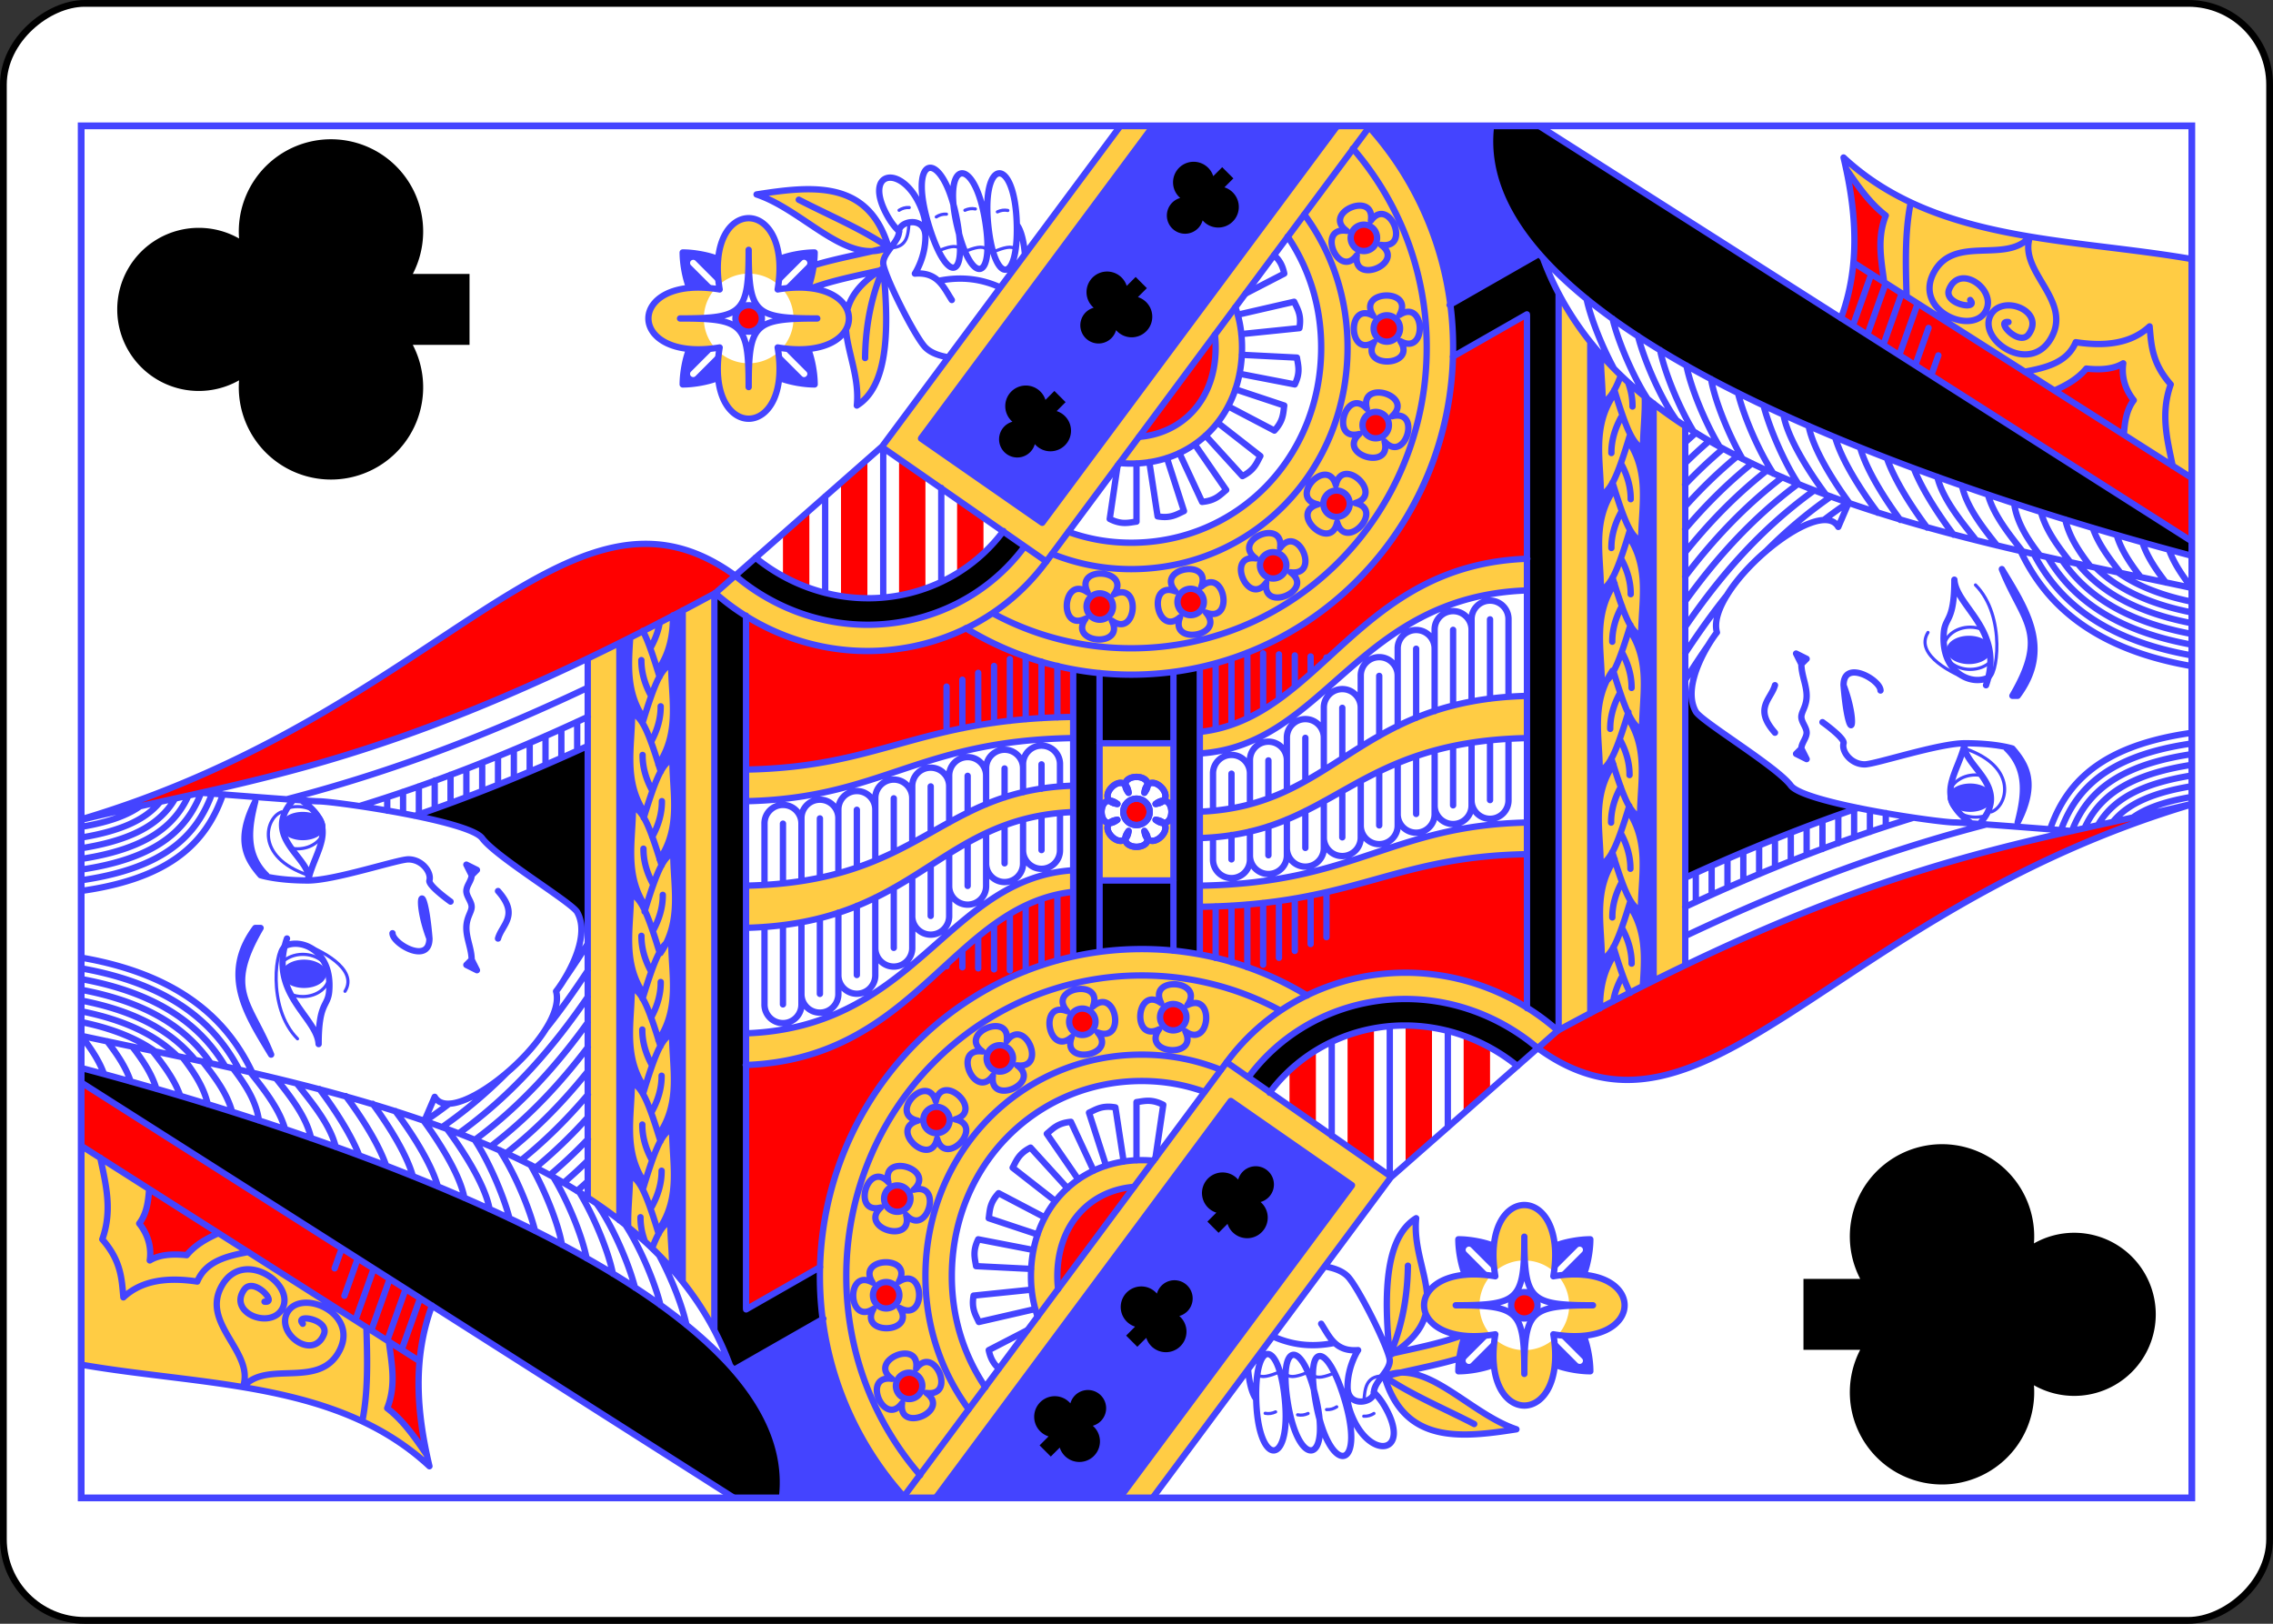 <?xml version="1.0" encoding="UTF-8" standalone="no"?>
<svg
   class="card"
   face="QC"
   height="2.5in"
   preserveAspectRatio="none"
   viewBox="-120 -168 336 240"
   width="3.5in"
   version="1.1"
   id="svg1028"
   sodipodi:docname="QCr.svg"
   inkscape:version="1.1.2 (b8e25be833, 2022-02-05)"
   xmlns:inkscape="http://www.inkscape.org/namespaces/inkscape"
   xmlns:sodipodi="http://sodipodi.sourceforge.net/DTD/sodipodi-0.dtd"
   xmlns:xlink="http://www.w3.org/1999/xlink"
   xmlns="http://www.w3.org/2000/svg"
   xmlns:svg="http://www.w3.org/2000/svg">
  <rect x="-120" y="-168" width="336" height="240" fill="#333333" stroke="none"/>
  <sodipodi:namedview
     id="namedview1030"
     pagecolor="#ffffff"
     bordercolor="#666666"
     borderopacity="1.0"
     inkscape:pageshadow="2"
     inkscape:pageopacity="0.0"
     inkscape:pagecheckerboard="0"
     inkscape:document-units="in"
     showgrid="false"
     inkscape:zoom="1.4761905"
     inkscape:cx="168.33871"
     inkscape:cy="119.90323"
     inkscape:window-width="1366"
     inkscape:window-height="705"
     inkscape:window-x="-8"
     inkscape:window-y="-8"
     inkscape:window-maximized="1"
     inkscape:current-layer="svg1028" />
  <defs
     id="defs992">
    <symbol
       id="SCQ"
       viewBox="-600 -600 1200 1200"
       preserveAspectRatio="xMinYMid">
      <path
         d="M -100,500 H 100 V 340 a 260,260 0 1 0 100,-490 230,230 0 1 0 -400,0 260,260 0 1 0 100,490 z"
         fill="#000000"
         id="path964" />
    </symbol>
    <symbol
       id="CQ6"
       preserveAspectRatio="none"
       viewBox="0 0 1300 2000">
      <path
         stroke="#4444ff"
         stroke-linecap="round"
         stroke-linejoin="round"
         stroke-width="3"
         fill="none"
         d="m 1184.474,767.204 c 0.351,15.415 12.042,16.451 23.907,17.267 m -26.929,27.271 c 3.624,9.318 6.246,17.206 2.045,21.086 m -2.698,4.06 c 3.624,9.318 6.246,17.206 2.045,21.086 m -2.045,6.656 c 3.624,9.318 6.246,17.206 2.045,21.086 m 30.874,-75.441 c 1.874,2.948 2.833,6.142 2.593,9.658 M 1220,837.405 c 1.457,3.175 1.974,6.47 1.259,9.92 m -2.771,20.86 c 1.483,3.163 2.027,6.453 1.341,9.91 M 1220,775 c 1.874,2.948 2.833,6.142 2.593,9.658 M 435,205 c 29.854,-29.76 89.915,-20.22 87.766,-12.149 M 480,250 c 21.575,13.391 40,-25 45,-40 m 65,5 c 17.561,-51.28 55,-40 60,-25 m -142.611,0.373 C 512.025,194.951 515,202.041 515,210 c 0,13.807 -8.954,25 -20,25 -11.046,0 -20,-11.193 -20,-25 0,-4.329 0.88,-8.4 2.429,-11.951 m 176.057,-2.609 C 654.462,198.386 655,201.614 655,205 c 0,13.807 -8.954,25 -20,25 -11.046,0 -20,-11.193 -20,-25 0,-2.248 0.237,-4.427 0.683,-6.5"
         id="path967" />
      <use
         xlink:href="#SCQ"
         height="90"
         width="90"
         transform="rotate(-45,1564.283,-700.308)"
         id="use969"
         x="0"
         y="0" />
      <use
         xlink:href="#SCQ"
         height="90"
         width="90"
         transform="rotate(-45,1711.231,-792.175)"
         id="use971"
         x="0"
         y="0" />
      <use
         xlink:href="#SCQ"
         height="90"
         width="90"
         transform="rotate(-45,1862.213,-876.714)"
         id="use973"
         x="0"
         y="0" />
    </symbol>
    <symbol
       id="CQ5"
       preserveAspectRatio="none"
       viewBox="0 0 1300 2000">
      <path
         stroke="#4444ff"
         stroke-linecap="round"
         stroke-linejoin="round"
         stroke-width="6"
         fill="none"
         d="M 1300,984.779 996.277,759.002 M 1.196,779.562 C 56.29,730.138 129.568,700 210,700 c 171.208,0 310,136.553 310,305 10e-6,57.291 -16.055,110.892 -43.98,156.687 M 1.931,780.02 412.762,1085.416 M 513.054,940 h 271.265 M 1300,1190.265 923.935,910.712 M 995.839,758.469 887.238,914.584 M 1003.748,795.85 923.965,910.538 M 857.199,600.859 995.817,758.501 M 886.75,914.2 C 801.788,851.428 776.521,731.931 831.679,636.394 c 7.512,-13.01 16.154,-24.951 25.724,-35.766 m 43.599,293.024 c -74.41,-55.386 -96.537,-160.121 -47.672,-244.758 6.038,-10.457 12.883,-20.13 20.404,-28.982 m 130.465,176.131 295.8,219.887 M 916.148,873.919 C 851.943,826.128 832.433,735.788 875.199,661.715 c 4.713,-8.163 9.972,-15.754 15.701,-22.768 M 995.058,760 H 853.114 m 95.79,-55 h -91.436 m 99.564,110 H 867.918 M 856.888,600 H 158.867 M 840.923,570 H 204.844 M 810,510 H 262.997 m 532.063,-30 H 284.483 M 642.495,0.159 C 676.821,141.573 688.844,258.107 795.312,480 c 17.86,37.224 38.379,77.412 62.106,121.181 M 835.988,630 H 179.392 m 510.7,0.29 c 2.322,128.345 47.798,162.203 49.837,309.394 M 660.11,630.29 c 2.786,128.345 57.357,162.203 59.805,309.394 M 580.102,630.115 c 3.399,166.062 90.388,181.846 94.73,309.83 M 540.125,630.107 c 4.041,161.399 104.662,181.691 109.681,309.838 M 440.176,630.1 c 5.673,161.472 146.941,190.921 154.509,309.865 M 410.168,629.718 c 5.633,161.815 151.469,195.793 164.083,310.257 M 517.652,965 h 263.765 m -272.266,-40 62.516,-10e-6 m -67.084,-15 62.916,1e-5 m -68.365,-15 62.156,1e-5 M 499.838,880 553.158,880 m -52.352,-15 42.537,-2e-5 m -41.57,-15 30.053,-10e-6 M 502.742,835 l 16.242,2e-5 M 739.443,925 h 48.93 m -49.563,-15 h 53.465 m -54.566,-15 59.408,10e-6 m -60.902,-15 h 58.568 m -60.4,-15 h 53.879 m -56.23,-15 h 49.707 m -52.541,-15 h 46.02 m -49.254,-15 h 42.732 m -264.986,2e-5 1.689,1e-5 M 1278.483,1205.026 C 1228.267,1248.565 1162.43,1275 1090,1275 932.085,1275 805,1149.714 805,995 c -10e-6,-47.532 11.992,-92.13 33.2,-131.287 M 1215.934,1159.081 C 1180.985,1184.775 1137.859,1200 1090,1200 c -118.247,0 -210,-91.356 -210,-205 -10e-6,-26.728 5.074,-51.778 14.401,-74.884 M 1102.059,1074.276 c -3.866,0.477 -7.882,0.724 -12.059,0.724 -49.229,0 -81.28,-31.039 -84.697,-72.551 m 122.874,91.256 C 1116.585,1097.779 1103.872,1100 1090,1100 c -65.355,0 -110,-46.117 -110,-105 0,-3.776 0.184,-7.432 0.545,-10.984 M 1195.088,1143.205 C 1165.452,1163.257 1129.736,1175 1090,1175 c -105.024,0 -185,-80.047 -185,-180 -10e-6,-21.157 3.582,-40.966 10.251,-59.442 M 657.5,981.893 c 3.536,-24.749 35.355,7.071 10.607,10.607 20,-15 20,30 0,15 24.749,3.535 -7.071,35.355 -10.607,10.607 15,20 -30,20 -15,0 -3.536,24.749 -35.355,-7.071 -10.607,-10.607 -20,15 -20,-30 0,-15 -24.749,-3.535 7.071,-35.355 10.607,-10.607 -15,-20 30,-20 15,0 v 0 m 5,18.107 A 12.5,12.5 0 0 1 650,1012.5 12.5,12.5 0 0 1 637.5,1000 12.5,12.5 0 0 1 650,987.5 12.5,12.5 0 0 1 662.5,1000 v 0 M 585,965 v 70 M 218.769,700.347 178.628,630.099 m -8.876,73.217 -48.074,-84.129 M 393.636,-1.6083941e-4 -3.6588575e-4,618.572 M 182.285,332.461 C 132.42,314.002 81.424,317.784 30,330 110.68,243.29 106.097,115.712 126.231,-0.019 M 333.636,-1.381201e-4 129.949,320.081 M 407.504,-0.495 C 347.657,225.87 197.332,687.942 0.002,664.067 M 437.92,-0.377 C 389.737,223.713 339.24,535.909 125.687,614.725 m 14.684,-311.021 48.889,17.46 m -40.185,-31.138 48.888,17.46 m -39.259,-32.593 48.889,17.46 m -39.258,-32.592 48.889,17.46 m -25.723,-27.758 35.351,12.625 m -9.352,-21.911 18.981,6.779 M 41.885,326.784 C 57.688,315.967 73.403,305.062 85,290 c 21.739,8.59 42.457,4.21 63.307,1.516 M 72.987,266.426 c 27.732,5.564 57.993,4.792 88.322,3.845 M 105.351,153.767 C 131.238,176.184 102.29,226.145 140,245 c 36.056,18.028 59.083,-37.958 35,-50 -20,-10 -45,25 -20,35 14.131,5.652 20.131,-28.64 10,-20 m -59.846,-56.655 c 33.418,11.492 60.155,-41.413 96.812,-19.505 34.602,20.681 -0.183,70.226 -23.296,56.412 -19.194,-11.472 -3.156,-51.381 18.729,-35.696 12.371,8.866 -13.299,32.383 -11.472,19.194 m 47.025,-15.329 C 229.172,137.653 224.093,117.97 205,110 c 4.185,-27.894 1.423,-52.339 -15,-70 17.356,-1.619 34.466,-1.969 55,-20 27.97,9.931 52.531,3.199 77.423,-1.913 M 250.778,130.151 C 245.718,118.856 239.783,108.146 230,100 c 1.504,-14.349 0.287,-26.396 -5,-35 8.496,1.206 21.772,0.599 35,-10 8.991,6.928 20.596,8.627 32.671,9.386 M 394.495,46.885 c 13.934,-4.563 26.21,-13.093 38.203,-22.3 m -45.138,46.655 c 14.724,-4.38 27.569,-13.257 40.103,-22.878 m -46.772,45.551 c 15.639,-5.459 29.216,-15.853 42.72,-26.421 m -50.69,52.46 c 16.641,-3.748 30.812,-13.406 44.601,-23.982 m -51.607,46.988 c 17.686,-4.808 32.63,-16.179 47.473,-27.792 m -55.862,53.275 c 18.785,-2.66 34.356,-13.013 49.436,-24.542 m -57.626,49.312 c 19.367,-5.353 37.923,-20.228 54.055,-33.012 m -62.581,57.627 c 20.312,-4.34 39.847,-19.82 56.77,-33.234 m -65.085,56.598 c 21.753,-5.309 42.553,-23.03 60.13,-36.835 m -68.211,59.166 c 21.962,-8.66 47.288,-25.829 63.013,-37.795 m -72.66,63.264 c 22.178,-7.638 48.957,-25.451 65.936,-38.211 m -75.948,63.531 c 22.09,-6.185 50.266,-24.471 68.662,-38.076 m -78.402,61.753 c 23.379,-6.632 53.476,-26.685 71.603,-40.397 m -82.384,65.53 c 22.643,-4.32 53.991,-24.473 73.969,-39.228 m -84.628,63.1 c 23.431,-4.181 56.539,-25.801 76.566,-40.791 m -85.339,59.673 c 24.057,-6.308 56.528,-20.98 74.839,-33.277 m -86.67,57.495 c 24.159,-6.009 57.732,-21.062 76.538,-33.656 m -89.718,59.147 c 21.064,-3.607 53.839,-17.136 75.832,-29.886 m -88.627,53.231 c 22.278,-4.36 55.94,-18.663 77.112,-31.55 m -91.729,56.475 c 22.427,-4.477 56.123,-18.85 77.147,-31.73 m -90.402,52.678 c 26.144,-6.728 62.615,-23.588 79.85,-36.518 m -96.412,60.661 c 24.044,-5.904 57.633,-20.912 76.609,-33.531 m -95.366,58.145 c 19.156,-4.09 45.851,-14.943 66.056,-25.885 M 661.877,194.546 c 20.526,78.558 49.889,167.389 105.543,285.038 M 668.153,113.288 C 665.264,149.955 660,217.745 660,225 c 0,15 -18.164,142.538 -35,155 -17.901,13.25 -60.727,84.764 -70,90 -25.806,14.571 -68.619,-14.676 -75,-20 -40.525,11.388 -131.542,-97.081 -100,-115 l -23.233,-9.957 m 299.098,-60.225 c 19.063,61.807 45.052,131.477 84.196,215.326 M 646.267,316.049 c 16.729,48.809 37.961,102.625 66.08,163.751 M 735.424,470 H 707.98 M 728.566,455 701.295,455 m 20.602,-15 H 694.609 M 715.338,425 688.229,425 M 708.979,410 681.984,410 M 702.721,395 675.74,395 m 20.957,-15 H 669.891 M 690.744,365 664.092,365 m 21.127,-15 h -26.82 m 21.32,-15 h -26.68 m 21.18,-15 H 647.68 M 669.021,305 649.015,305 M 663.856,290 H 651.067 M 403.081,403.569 C 384.659,385.28 367.245,364.973 351.203,341.917 M 499.647,480.085 C 480.8,467.686 462.295,454.602 444.405,440.286 m 30.359,39.804 C 427.465,447.622 382.831,409.814 345.322,357.736 m 105.178,122.33 C 410.107,450.979 372.044,417.225 339.195,373.028 m 87.881,107.122 C 393.178,454.454 361.2,424.911 332.919,387.965 m 71.145,92.047 C 376.394,457.835 350.201,432.699 326.497,402.577 m 55.644,77.611 c -22.013,-18.661 -42.964,-39.45 -62.318,-63.437 m 40.674,63.27 c -16.625,-14.96 -32.567,-31.29 -47.58,-49.479 m 26.999,49.678 C 328.144,468.99 316.755,456.994 305.841,444.047 m 13.697,35.966 C 312.35,472.723 305.322,465.114 298.475,457.142 m 1.508,22.886 c -3.088,-3.326 -6.143,-6.717 -9.163,-10.178 M 373.426,348.627 c -5.559,-7.233 -10.976,-14.751 -16.237,-22.58 M 525,480 c -11.007,-6.987 -21.924,-14.154 -32.698,-21.608 M 400,550 c -11.508,0.084 -22.758,-3.17 -33.797,-9.171 m -21.337,6.983 C 375.596,568.645 408.061,559.823 440,560 c -4.364,-9.305 -15.999,-15.118 -55.824,-27.242 m 59.589,-1.052 c -11.508,-0.084 -22.758,3.17 -33.797,9.171 m -21.337,-6.983 c 30.729,-20.833 63.195,-12.011 95.134,-12.188 -4.364,9.305 -15.999,15.118 -55.824,27.242 m 60.856,0.223 C 477.289,549.256 466.039,546.001 455,540 m -21.337,6.983 c 30.729,20.833 63.195,12.011 95.134,12.188 -4.364,-9.305 -15.999,-15.118 -55.824,-27.242 m 59.589,-1.052 c -11.508,-0.084 -22.758,3.17 -33.797,9.171 m -21.337,-6.983 c 30.729,-20.833 63.195,-12.011 95.134,-12.188 -4.364,9.305 -15.999,15.118 -55.824,27.242 m 54.632,2.987 c -11.508,0.084 -22.758,-3.17 -33.797,-9.171 m -21.337,6.983 c 30.729,20.833 63.195,12.011 95.134,12.188 -4.364,-9.305 -15.999,-15.118 -55.824,-27.242 m 59.589,-1.052 c -11.508,-0.084 -22.758,3.17 -33.797,9.171 M 560,535 c 30.729,-20.833 63.195,-12.011 95.134,-12.188 -4.364,9.305 -15.999,15.118 -55.824,27.242 m 60.856,0.223 c -11.508,0.084 -22.758,-3.17 -33.797,-9.171 m -21.337,6.983 c 30.729,20.833 63.195,12.011 95.134,12.188 -4.364,-9.305 -15.999,-15.118 -55.824,-27.242 m 59.589,-1.052 c -11.508,-0.084 -22.758,3.17 -33.797,9.171 m -21.337,-6.983 c 30.729,-20.833 63.195,-12.011 95.134,-12.188 -4.364,9.305 -15.999,15.118 -55.824,27.242 m 61.926,-0.103 c -11.508,0.084 -22.758,-3.17 -33.797,-9.171 m -21.337,6.983 c 30.729,20.833 63.195,12.011 95.134,12.188 -4.364,-9.305 -15.999,-15.118 -55.824,-27.242 m 59.589,-1.052 C 782.289,530.744 771.039,533.999 760,540 m -21.337,-6.983 c 24.743,-16.774 50.612,-14.322 76.425,-12.823 m 6.442,11.996 c -8.333,4.473 -21.699,9.226 -43.558,15.881 M 310,550 c -11.508,0.084 -22.758,-3.17 -33.797,-9.171 m -21.337,6.983 c 30.729,20.833 63.195,12.011 95.134,12.188 -4.364,-9.305 -15.999,-15.118 -55.824,-27.242 m 59.589,-1.052 c -11.508,-0.084 -22.758,3.17 -33.797,9.171 m -21.337,-6.983 c 30.729,-20.833 63.195,-12.011 95.134,-12.188 -4.364,9.305 -15.999,15.118 -55.824,27.242 m -81.051,-30.571 c 16.295,-0.549 32.754,1.711 49.075,1.62 -4.364,9.305 -15.999,15.118 -55.824,27.242 m 15.824,-17.242 c -7.813,-0.057 -15.508,1.425 -23.098,4.26 m -24.292,25.74 c 14.509,-0.011 29.121,-1.787 43.624,-1.706 -2.955,-6.301 -9.244,-11 -25.362,-17.143 m 592.725,7.135 c -7.888,-1.319 -15.66,-4.163 -23.328,-8.332 m -21.337,6.983 c 16.734,11.345 33.983,13.895 51.381,13.894 M 981.427,1012.159 930,1020 c -2.197,12.537 1.914,18.211 5,25 l 50.346,-16.208 m 4.7,11.785 -46.358,21.575 c 1.13,12.678 6.571,17.092 11.312,22.848 l 43.329,-29.894 m 8.275,10.269 -38.486,35.021 c 5.78,11.339 12.476,13.403 19.023,16.974 l 31.678,-40.556 m 15.46,9.974 -23.009,43.889 c 9.355,8.631 16.351,8.244 23.73,9.322 l 15.424,-46.379 m 14.7,3.961 L 1055,1150 c 11.46,5.538 18.041,3.134 25.415,2.02 l 2.627,-52.328 m 19.638,-0.41 5.642,55.094 c 12.536,2.204 18.212,-1.903 25.003,-4.985 l -12.301,-53.516 M 978.19,982.094 927.55,974.633 C 921.774,985.975 924.04,992.604 925,1000 h 55.238 M 857.014,966.163 a 12.5,12.5 0 0 1 -13.44,11.484 12.5,12.5 0 0 1 -11.484,-13.44 12.5,12.5 0 0 1 13.44,-11.484 12.5,12.5 0 0 1 11.484,13.44 v 0 m -25.901,10.506 c -26.097,12.998 -21.794,-41.833 1.956,-24.923 -12.998,-26.097 41.833,-21.794 24.923,1.956 26.097,-12.998 21.794,41.833 -1.956,24.923 12.998,26.097 -41.833,21.794 -24.923,-1.956 v 0 m 30.079,72.444 a 12.5,12.5 0 0 1 -10.094,14.513 12.5,12.5 0 0 1 -14.513,-10.094 12.5,12.5 0 0 1 10.094,-14.513 12.5,12.5 0 0 1 14.513,10.094 v 0 m -22.397,16.722 c -21.955,19.183 -31.676,-34.951 -4.419,-24.606 -19.183,-21.955 34.951,-31.676 24.606,-4.419 21.955,-19.183 31.676,34.951 4.419,24.606 19.183,21.955 -34.951,31.676 -24.606,4.419 v 0 m 56.286,58.754 a 12.5,12.5 0 0 1 -6.573,16.41 12.5,12.5 0 0 1 -16.41,-6.573 12.5,12.5 0 0 1 6.573,-16.41 12.5,12.5 0 0 1 16.41,6.573 v 0 m -18.065,21.329 c -17.081,23.627 -38.723,-26.936 -9.837,-22.983 -23.627,-17.081 26.936,-38.723 22.983,-9.837 17.081,-23.627 38.723,26.936 9.837,22.983 23.627,17.081 -26.936,38.723 -22.983,9.837 v 0 m 73.467,34.476 a 12.5,12.5 0 0 1 0.621,17.667 12.5,12.5 0 0 1 -17.667,0.621 12.5,12.5 0 0 1 -0.621,-17.667 12.5,12.5 0 0 1 17.667,-0.621 v 0 m -7.903,26.81 c -6.074,28.515 -46.306,-8.986 -18.287,-17.046 -28.515,-6.074 8.986,-46.306 17.046,-18.287 6.074,-28.515 46.306,8.986 18.287,17.046 28.515,6.074 -8.986,46.306 -17.046,18.287 v 0 M 1020,1214.696 a 12.5,12.5 0 0 1 8.413,15.547 12.5,12.5 0 0 1 -15.547,8.414 12.5,12.5 0 0 1 -8.413,-15.547 12.5,12.5 0 0 1 15.547,-8.414 v 0 m 4.847,27.527 c 7.243,28.241 -45.471,12.547 -23.961,-7.133 -28.241,7.243 -12.547,-45.471 7.133,-23.961 -7.243,-28.241 45.471,-12.547 23.961,7.133 28.241,-7.243 12.547,45.471 -7.133,23.961 v 0 m 82.735,-17.507 a 12.5,12.5 0 0 1 12.909,12.078 12.5,12.5 0 0 1 -12.078,12.909 12.5,12.5 0 0 1 -12.909,-12.078 12.5,12.5 0 0 1 12.078,-12.909 v 0 m 13.324,24.571 c 15.823,24.488 -39.147,26.316 -24.986,0.831 -24.488,15.823 -26.316,-39.147 -0.831,-24.986 -15.823,-24.488 39.147,-26.316 24.986,-0.831 24.488,-15.823 26.316,39.147 0.831,24.986 v 0 m 68.106,-45.351 a 12.5,12.5 0 0 1 16.366,6.681 12.5,12.5 0 0 1 -6.681,16.367 12.5,12.5 0 0 1 -16.366,-6.681 12.5,12.5 0 0 1 6.681,-16.367 v 0 m 21.209,18.205 c 23.514,17.236 -27.19,38.545 -23.048,9.686 -17.236,23.514 -38.545,-27.19 -9.686,-23.048 -23.514,-17.236 27.19,-38.545 23.048,-9.686 17.236,-23.514 38.544,27.191 9.686,23.048 v 0 M 1141.176,1103.578 1160,1140 c 9.205,-1.875 13.674,-5.58 17.47,-9.545 M 642.958,0.142 C 744.826,342.337 988.87,461.555 873.734,619.912 M 1090,605 c -15,-90 70,-90 55,0 90,-15 90,70 0,55 15,90 -70,90 -55,0 -90,15 -90,-70 0,-55 v 0 m 27.5,-37.5 c 0,60 5,65 65,65 -60,0 -65,5 -65,65 0,-60 -5,-65 -65,-65 60,0 65,-5 65,-65 v 0 m 12.5,65 a 12.5,12.5 0 0 1 -12.5,12.5 12.5,12.5 0 0 1 -12.5,-12.5 12.5,12.5 0 0 1 12.5,-12.5 12.5,12.5 0 0 1 12.5,12.5 v 0 m -68.718,-28.861 C 1057.788,595.19 1055,581.201 1055,570 c 11.201,0 25.19,2.788 33.639,6.282 m 57.721,0 C 1154.81,572.788 1168.799,570 1180,570 c 0,11.201 -2.788,25.19 -6.282,33.639 m -112.435,57.721 C 1057.788,669.81 1055,683.799 1055,695 c 11.201,0 25.19,-2.788 33.639,-6.282 m 57.721,0 C 1154.81,692.212 1168.799,695 1180,695 c 0,-11.201 -2.788,-25.19 -6.282,-33.639 m -92.999,160.423 c 1.01,-6.686 3.439,-15.941 9.281,-21.783 10,-10 70,-40 80,-40 10,0 20,15 30,15 10,0 15,25 -5,25 -20,0 -35,-10 -35,-10 1.742,21.621 -12.85,27.104 -25,35 m 18.114,-12.771 c 4.683,23.139 1.313,41.743 -5.947,58.157 M 1200,805 c 75,-25 81.847,11.93 10,25 -54.999,10.005 -59.523,-8.492 -10,-25 v 0 m -1.8,26.716 c 70.636,-18.931 77.553,15.292 8.552,25.39 -52.822,7.73 -56.804,-12.458 -8.552,-25.39 v 0 m 1.097,28.595 c 71.881,-9.683 74.714,25.171 5.475,26.3 -53.004,0.864 -54.578,-19.685 -5.475,-26.3 v 0 m 0.6,-85.086 c 3.316,-3.587 7.774,-7.17 13.406,-10.444 45.029,-26.181 52.141,14.277 7.592,31.666 -9.145,3.569 -16.142,4.234 -20.894,2.949 M 1185,765 c -18.207,-39.306 35,-80 50,-125 8.442,53.825 13.58,106.049 -50,125 v 0 m 0,0 c 17.822,-26.387 30.237,-56.503 45,-85 m -104.14,46.041 c 13.272,3.425 26.206,12.941 39.14,33.959 -62.532,6.437 -112.583,3.272 -130,-25 25.777,2.578 48.897,-8.134 70.729,-10.211 M 1165,760 c -24.021,-10.251 -51.599,-16.772 -85,-17.184 M 666.518,134.316 C 647.639,127.754 630.732,118.154 616.43,102.822 597.241,82.252 582.223,50.736 575.104,0.061 M 667.285,123.989 C 650.636,117.898 636.137,109.287 623.742,96 606.437,77.449 592.214,48.551 585.214,0.12 M 668.084,113.623 C 653.746,108.057 641.581,100.464 631.055,89.18 615.61,72.623 602.196,46.311 595.329,0.175 M 662.525,88.967 C 656.23,85.323 650.732,80.953 645.68,75.537 633.874,62.881 622.123,41.64 615.573,0.255 M 665.31,101.621 C 654.957,96.853 646.173,90.725 638.367,82.357 624.756,67.766 612.167,44.009 605.449,0.221 M 659.451,74.771 c -2.266,-1.844 -4.403,-3.852 -6.459,-6.056 C 642.959,57.96 632.065,39.196 625.703,0.27 M 511.871,0.155 C 502.759,53.1 484.3,93.966 456.903,123.336 c -16.31,17.484 -34.989,29.931 -54.087,38.912 M 501.725,0.145 C 492.765,50.874 475.114,89.152 449.59,116.514 c -13.337,14.297 -28.342,25.033 -43.924,33.185 M 491.572,0.122 C 482.778,48.601 465.949,84.318 442.278,109.693 431.949,120.765 420.564,129.572 408.632,136.634 M 481.414,0.081 C 472.801,46.273 456.807,79.457 434.965,102.871 c -7.229,7.749 -15.006,14.317 -23.161,19.911 M 423.176,69.886 C 434.983,53.128 444.586,30.717 450.845,0.143 M 471.251,0.019 C 462.837,43.888 447.688,74.573 427.653,96.051 c -4.039,4.329 -8.259,8.265 -12.634,11.848 M 461.061,0.045 C 452.605,42.781 437.685,71.417 418.627,91.028 M 655.237,55.686 C 648.148,45.764 640.757,29.54 635.816,0.141 M 401.712,21.587 C 414.795,16.883 426.445,8.747 437.839,0 M 420,180 c 37.87,-22.798 75.447,-48.05 120,-15 v 5 c -60,-35 -70,-10 -120,10 v 0 m 170,-10 -0.003,5.472 C 610,155 635.344,158.686 660,165 c -37.171,-18.904 -54.466,-8.261 -70,5 v 0 m 0,0 c 0,0 -5,15 -5,45 0,25 20,85 20,95 0,13.032 -12.277,22.123 -20,20 -4.821,-1.326 -20,20 -20,20 m -30,-55 c -10,0 -30,35 -5,35 40,-15 60,-5 0,0 m -25,35 -5,10 10,-5 -5,-5 v 0 m 95,0 -5,10 -5,-5 10,-5 v 0 m -90,5 c 10,0 20,-5 30,-5 10,0 15,5 20,5 5,0 10,-5 15,-5 5,0 10,5 15,5 m -60,25 c 13.51,3.754 21.865,20.501 45,0 M 530,195 c -52.197,-18.082 -74.36,28.531 -100,30 40,0 35.054,8.73 50,10 38.304,3.254 50.908,-26.427 42.668,-42.342 M 660,200 c -35,-30 -55,20 -75,15 29.239,6.592 50,30 75,-5 m 502.673,545.563 c -4.946,-21.883 -9.234,-43.761 -16.584,-63.761 M 1185,765 c -6.227,-23.877 -10.324,-48.418 -17.233,-71.138 m 38.081,193.091 c -6.148,4.441 -17.953,6.431 -27.298,7.323 m -596.191,-229.276 56.467,2e-5 m -50.994,35 55.961,-10e-6 m -46.461,35 54.646,-1e-5 m -40.238,35 h 51.09 m -32.557,35 43.852,-2e-5 m -24.943,35 34.961,4e-5 M 663.686,875 h 27.432 m -19.234,35 23.131,-3e-5 M 584.551,682.5 h 54.275 c 9.762,0.138 17.749,-7.737 17.749,-17.5 0,-9.763 -7.987,-17.638 -17.749,-17.5 h -56.467 m 9.666,70 51.768,2e-5 c 9.762,0.138 17.749,-7.737 17.749,-17.5 0,-9.763 -7.987,-17.638 -17.749,-17.5 h -55.961 m 16.066,70 48.08,-10e-6 c 9.762,0.138 17.749,-7.737 17.749,-17.5 0,-9.763 -7.987,-17.638 -17.749,-17.5 h -54.646 m 23.35,70 42.148,-10e-6 c 9.762,0.138 17.749,-7.737 17.749,-17.5 0,-9.763 -7.987,-17.638 -17.749,-17.5 h -51.09 m 28.246,70 34.139,-10e-6 c 9.762,0.138 17.749,-7.737 17.749,-17.5 0,-9.763 -7.987,-17.638 -17.749,-17.5 h -43.852 m 26.914,70 26.955,10e-6 c 9.762,0.138 17.749,-7.737 17.749,-17.5 0,-9.763 -7.987,-17.638 -17.749,-17.5 h -34.961 m 19.373,70 22.563,10e-6 c 9.762,0.138 17.749,-7.737 17.749,-17.5 0,-9.763 -7.987,-17.638 -17.749,-17.5 h -27.432 m 10.426,70 20.902,-10e-6 c 9.762,0.138 17.749,-7.737 17.749,-17.5 0,-9.763 -7.987,-17.638 -17.749,-17.5 H 671.883 M 467.6,665 l 75.16,-10e-6 m -65.219,35 71.77,2e-5 M 495.436,735 h 65.541 m -39.814,35 h 56.842 M 551.424,805 599.338,805 M 579.857,840 620.77,840 M 601.25,875 h 35.867 m -23.322,35 h 32.811 M 541.008,647.5 467.6,647.5 c -9.762,-0.138 -17.749,7.737 -17.749,17.5 0,9.763 7.987,17.638 17.749,17.5 h 75.16 m 2.689,0 h -67.908 c -9.762,-0.138 -17.749,7.737 -17.749,17.5 0,9.763 7.987,17.638 17.749,17.5 h 71.77 m 5.273,-10e-6 -59.148,10e-6 c -9.762,-0.138 -17.749,7.737 -17.749,17.5 0,9.763 7.987,17.638 17.749,17.5 h 65.541 m 7.816,2e-5 -47.631,-2e-5 c -9.762,-0.138 -17.749,7.737 -17.749,17.5 0,9.763 7.987,17.638 17.749,17.5 h 56.842 m 10.363,10e-6 -36.943,-10e-6 c -9.762,-0.138 -17.749,7.737 -17.749,17.5 0,9.763 7.987,17.638 17.749,17.5 h 47.914 m 11.053,2e-5 -30.533,-2e-5 c -9.762,-0.138 -17.749,7.737 -17.749,17.5 0,9.763 7.987,17.638 17.749,17.5 h 40.912 m 9.02,-10e-6 L 601.25,857.5 c -9.762,-0.138 -17.749,7.737 -17.749,17.5 0,9.763 7.987,17.638 17.749,17.5 h 35.867 m 5.516,2e-5 -28.838,-2e-5 c -9.762,-0.138 -17.749,7.737 -17.749,17.5 0,9.763 7.987,17.638 17.749,17.5 h 32.811"
         id="path976" />
    </symbol>
    <symbol
       id="CQ4"
       preserveAspectRatio="none"
       viewBox="0 0 1300 2000">
      <path
         fill="#000000"
         d="M 393.637,0 0,618.572 v 45.486 C 197.241,687.924 347.448,226.477 407.35,0 Z M 646.217,316.484 C 639.936,347.246 632.342,374.565 625,380 c -17.901,13.25 -60.727,84.764 -70,90 -5.433,3.068 -11.62,4.193 -18.062,4.008 L 538.178,480 711.879,479.9 C 684.228,418.674 662.996,364.858 646.217,316.484 Z M 158.996,599.918 c -10.551,5.538 -21.688,10.518 -33.309,14.807 l -4.01,4.463 47.604,83.805 C 182.286,700.909 196.035,700 210,700 c 2.949,0 5.888,0.041 8.793,0.234 l -39.783,-70.186 656.879,-0.268 c 6.402,-10.604 13.643,-20.259 21.256,-29.467 z m 714.738,19.994 c -7.522,8.852 -14.367,18.523 -20.404,28.98 -48.865,84.637 -26.738,189.372 47.672,244.758 l 15.146,-19.732 c -64.205,-47.79 -83.715,-138.13 -40.949,-212.203 4.713,-8.163 9.972,-15.753 15.701,-22.768 z M 512.967,939.855 C 517.543,960.745 520,982.591 520,1005 c 0,9.936 -0.483,19.761 -1.422,29.727 l 66.41,0.273 -0.205,-70 196.674,-0.076 c 0.87,-8.408 2.041,-16.642 3.201,-24.844 z"
         id="path979" />
    </symbol>
    <symbol
       id="CQ3"
       preserveAspectRatio="none"
       viewBox="0 0 1300 2000">
      <path
         fill="#4444ff"
         d="M 636.568,188.838 A 13.432,21.162 0 0 0 623.135,210 13.432,21.162 0 0 0 636.568,231.162 13.432,21.162 0 0 0 650,210 13.432,21.162 0 0 0 636.568,188.838 Z m -140,1.209 a 13.432,21.162 0 0 0 -13.434,21.162 13.432,21.162 0 0 0 13.434,21.162 A 13.432,21.162 0 0 0 510,211.209 13.432,21.162 0 0 0 496.568,190.047 Z M 263.244,509.838 c -3.327,4.334 -6.738,8.583 -10.23,12.75 l 3.877,-4.211 c 2.037,-0.069 4.076,-0.093 6.117,-0.084 1.932,0.009 3.867,0.053 5.803,0.113 0.733,0.023 1.468,0.057 2.201,0.086 1.135,0.044 2.27,0.087 3.406,0.143 3.839,0.188 7.682,0.421 11.523,0.648 0.697,0.041 1.393,0.081 2.09,0.121 1.316,0.075 2.631,0.142 3.947,0.209 0.766,0.039 1.533,0.079 2.299,0.113 1.255,0.057 2.51,0.098 3.764,0.139 0.775,0.025 1.55,0.058 2.324,0.076 0.202,0.005 0.404,0.008 0.605,0.012 1.666,0.034 3.331,0.054 4.994,0.045 -0.136,0.291 -0.278,0.577 -0.43,0.861 -0.151,0.284 -0.31,0.564 -0.477,0.842 -0.047,0.079 -0.102,0.156 -0.15,0.234 -0.295,0.474 -0.609,0.941 -0.957,1.4 -10e-4,0.002 -0.002,0.004 -0.004,0.006 -0.202,0.266 -0.413,0.529 -0.635,0.791 -0.002,0.003 -0.004,0.005 -0.006,0.008 -0.221,0.261 -0.452,0.522 -0.693,0.779 l -0.008,0.008 c -0.242,0.258 -0.494,0.513 -0.758,0.768 -0.003,0.003 -0.006,0.007 -0.01,0.01 -0.263,0.254 -0.538,0.506 -0.824,0.758 -0.58,0.51 -1.208,1.015 -1.891,1.52 -0.682,0.504 -1.42,1.007 -2.215,1.51 -0.791,0.501 -1.641,1.002 -2.553,1.506 -0.004,0.002 -0.007,0.005 -0.012,0.008 -0.917,0.507 -1.899,1.016 -2.949,1.531 -1.044,0.512 -2.157,1.031 -3.342,1.557 -0.008,0.003 -0.014,0.008 -0.021,0.012 -5.964,2.643 -13.783,5.481 -24.08,8.812 -4.118,1.332 -8.636,2.745 -13.59,4.254 6.552,3.588 9.914,7.016 11.84,11.121 -3.626,-0.02 -7.258,0.075 -10.895,0.23 -10.908,0.466 -21.849,1.468 -32.73,1.477 l 11.787,-12.803 c -7.981,7.882 -16.348,15.379 -25.139,22.447 l 635.588,0.326 c -1.639,-3.08 -3.222,-6.101 -4.824,-9.143 -0.149,-2.2e-4 -0.298,-0.007 -0.447,-0.008 -0.923,-0.004 -1.847,-0.01 -2.77,-0.029 -0.008,-1.8e-4 -0.017,1.9e-4 -0.025,0 -0.083,-0.002 -0.167,-0.008 -0.25,-0.01 -0.99,-0.023 -1.978,-0.054 -2.967,-0.098 -0.007,-3.1e-4 -0.014,3.2e-4 -0.021,0 -0.181,-0.008 -0.361,-0.023 -0.541,-0.031 -0.849,-0.041 -1.697,-0.086 -2.545,-0.145 -14.05,-0.963 -27.956,-4.376 -41.523,-13.574 l 0.713,0.193 c -0.313,-0.211 -0.627,-0.404 -0.939,-0.621 -2.219,0.209 -4.308,0.837 -6.473,1.496 6.554,3.588 9.906,7.015 11.832,11.121 -31.867,-0.177 -64.258,8.599 -94.926,-12.055 -2.161,0.675 -4.421,1.369 -6.775,2.086 6.556,3.589 9.91,7.017 11.836,11.123 -31.866,-0.177 -64.258,8.599 -94.926,-12.053 -1.845,0.574 -3.722,1.156 -5.705,1.76 6.556,3.589 9.908,7.015 11.834,11.121 -28.75,-0.16 -57.927,6.962 -85.881,-6.809 1.44,1.546 2.5,3.151 3.309,4.875 -31.866,-0.177 -64.258,8.599 -94.926,-12.053 -1.845,0.574 -3.722,1.154 -5.705,1.758 6.556,3.589 9.908,7.017 11.834,11.123 -31.939,-0.177 -64.403,8.645 -95.133,-12.188 l 20.211,-7.74 c -7.126,2.594 -15.911,5.453 -26.912,8.805 6.556,3.589 9.908,7.017 11.834,11.123 -31.939,-0.177 -64.403,8.645 -95.133,-12.188 l 39.309,-15.055 c 2.696,0.821 5.239,1.607 7.684,2.373 l -3.229,-1.236 c 30.729,-20.833 63.196,-12.01 95.135,-12.188 -2.698,5.752 -8.197,10.172 -21.393,15.57 l 11.803,-4.52 c 2.696,0.821 5.24,1.607 7.684,2.373 l -3.229,-1.236 c 30.729,-20.833 63.196,-12.01 95.135,-12.188 -1.783,3.801 -4.826,7.02 -10.461,10.324 2.57,0.783 5.012,1.538 7.352,2.271 l -3.229,-1.236 c 16.325,-11.067 33.14,-13.766 50.105,-13.891 14.97,-0.11 30.056,1.784 45.027,1.701 -2.304,4.912 -6.685,8.856 -16.117,13.264 2.37,0.724 4.649,1.429 6.82,2.109 L 560,535 c 30.729,-20.833 63.194,-12.01 95.133,-12.188 -1.783,3.801 -4.825,7.02 -10.461,10.324 2.575,0.785 5.02,1.541 7.363,2.275 l -3.238,-1.24 c 30.729,-20.833 63.194,-12.01 95.133,-12.188 -1.708,3.641 -4.565,6.749 -9.754,9.908 l 0.031,-0.012 c 2.706,0.824 5.258,1.614 7.711,2.383 l -3.256,-1.248 c 0.942,-0.638 1.887,-1.238 2.832,-1.822 0.297,-0.184 0.595,-0.363 0.893,-0.541 0.71,-0.426 1.421,-0.836 2.133,-1.232 0.272,-0.151 0.543,-0.308 0.814,-0.455 0.933,-0.505 1.867,-0.988 2.803,-1.445 0.22,-0.108 0.442,-0.205 0.662,-0.311 0.756,-0.36 1.512,-0.707 2.27,-1.037 0.306,-0.133 0.612,-0.264 0.918,-0.393 0.746,-0.314 1.494,-0.615 2.242,-0.902 0.228,-0.087 0.456,-0.181 0.684,-0.266 0.947,-0.353 1.894,-0.682 2.844,-0.994 0.271,-0.089 0.542,-0.172 0.812,-0.258 0.731,-0.231 1.463,-0.452 2.195,-0.66 0.284,-0.081 0.568,-0.163 0.852,-0.24 0.944,-0.258 1.889,-0.504 2.836,-0.727 0.051,-0.012 0.103,-0.023 0.154,-0.035 0.95,-0.221 1.9,-0.421 2.852,-0.609 0.288,-0.057 0.577,-0.11 0.865,-0.164 0.765,-0.143 1.529,-0.277 2.295,-0.4 0.232,-0.037 0.463,-0.078 0.695,-0.113 0.978,-0.15 1.956,-0.286 2.936,-0.406 0.193,-0.024 0.386,-0.042 0.578,-0.065 0.803,-0.094 1.606,-0.18 2.41,-0.256 0.301,-0.028 0.603,-0.056 0.904,-0.082 0.783,-0.067 1.566,-0.126 2.35,-0.178 0.215,-0.014 0.43,-0.032 0.645,-0.045 0.178,-0.011 0.356,-0.015 0.533,-0.025 1.253,-0.071 2.507,-0.122 3.762,-0.158 0.439,-0.013 0.877,-0.025 1.316,-0.033 1.387,-0.028 2.773,-0.044 4.162,-0.037 1.87,0.009 3.742,0.051 5.615,0.109 0.575,0.018 1.15,0.041 1.725,0.062 1.305,0.049 2.61,0.102 3.916,0.166 0.592,0.029 1.184,0.059 1.775,0.09 3.714,0.195 7.429,0.425 11.145,0.641 -1.715,-3.415 -3.435,-6.836 -5.105,-10.203 z m 261.742,35.729 c -2.548,0.801 -5.198,1.622 -8.023,2.482 0.215,0.118 0.411,0.236 0.619,0.354 z M 1055,570 c 0,11.187 2.782,25.153 6.269,33.605 6.978,-0.644 14.9,-0.489 23.76,0.666 l -22.15,-22.15 c -1.932,-1.877 -0.604,-5.152 2.09,-5.152 0.811,5e-5 1.587,0.328 2.152,0.91 l 22.15,22.15 c -1.155,-8.859 -1.31,-16.782 -0.666,-23.76 C 1080.153,572.782 1066.187,570 1055,570 Z m 125,0 c -11.187,0 -25.153,2.782 -33.605,6.27 0.644,6.981 0.49,14.907 -0.666,23.771 l 22.162,-22.162 c 0.565,-0.582 1.341,-0.91 2.152,-0.91 2.694,7e-4 4.022,3.275 2.09,5.152 l -22.148,22.148 c 8.854,-1.153 16.772,-1.307 23.746,-0.664 C 1177.218,595.153 1180,581.187 1180,570 Z M 121.359,618.908 C 83.231,651.688 42.699,669.219 0,664.049 v 108.76 l 1.197,6.754 C 46.845,738.612 104.977,710.901 169.535,702.959 Z m 963.682,41.82 c -8.864,1.156 -16.791,1.31 -23.771,0.666 C 1057.782,669.847 1055,683.813 1055,695 c 11.187,0 25.153,-2.782 33.605,-6.27 -0.643,-6.974 -0.489,-14.892 0.664,-23.746 l -22.137,22.137 c -2.828,2.945 -7.187,-1.415 -4.242,-4.242 z m 64.93,0 22.15,22.15 c 2.945,2.828 -1.415,7.187 -4.242,4.242 l -22.15,-22.15 c 1.155,8.859 1.31,16.782 0.666,23.76 8.453,3.488 22.419,6.27 33.605,6.27 0,-11.187 -2.782,-25.153 -6.269,-33.605 -6.978,0.644 -14.9,0.489 -23.76,-0.666 z M 1003.975,795.947 923.949,910.625 1300,1190.262 v -174.332 z"
         id="path982" />
    </symbol>
    <symbol
       id="CQ2"
       preserveAspectRatio="none"
       viewBox="0 0 1300 2000">
      <path
         fill="#ff0000"
         d="m 333.65,0 -201,316.523 15.656,-25.008 C 127.456,294.209 106.739,298.59 85,290 73.403,305.062 57.688,315.967 42.553,326.918 72.359,320.998 101.338,318.041 130.033,320.705 l 0.182,-0.289 c 17.627,1.978 34.916,5.695 51.924,12.107 L 393.639,0 Z m 308.795,0 c 34.353,141.479 46.363,258.031 152.867,480 17.86,37.224 38.378,77.411 62.105,121.18 l 16.316,18.732 C 988.885,461.534 744.765,342.299 642.922,0 Z M 260,55 c -13.228,10.599 -26.504,11.206 -35,10 5.287,8.604 6.504,20.651 5,35 9.783,8.146 15.717,18.856 20.777,30.15 L 292.672,64.387 C 280.597,63.628 268.991,61.928 260,55 Z m 857.5,565 a 12.5,12.5 0 0 0 -12.5,12.5 12.5,12.5 0 0 0 12.5,12.5 12.5,12.5 0 0 0 12.5,-12.5 12.5,12.5 0 0 0 -12.5,-12.5 z m -707.178,9.859 -231.312,0.189 39.631,70.182 c 144.491,3.719 264.401,105.003 294.227,239.416 l 61.385,0.33 C 561.638,825.512 415.801,791.534 410.322,629.859 Z m 425.504,0.021 -145.889,0.264 c 2.476,128.49 47.953,162.348 50.021,309.697 l 44.734,0.055 c 7.158,-36.616 20.549,-70.856 39.242,-101.479 -30.081,-61.535 -29.635,-137.281 7.744,-202.023 1.295,-2.242 2.623,-4.454 4.146,-6.514 z M 873.631,665 861.963,690 h 74.246 l -22.627,-25 z m -19.092,55 -2.121,25 h 131.875 l -21.92,-25 z m 0.707,55 7.07,25 h 103.945 l 18.031,-25 z m 20.859,55 19.092,25 h 33.941 l 17.678,-25 z m -31.459,122.686 a 12.5,12.5 0 0 0 -12.555,11.521 12.5,12.5 0 0 0 11.482,13.439 12.5,12.5 0 0 0 13.439,-11.484 12.5,12.5 0 0 0 -11.482,-13.439 12.5,12.5 0 0 0 -0.885,-0.037 z M 650,987.5 A 12.5,12.5 0 0 0 637.5,1000 12.5,12.5 0 0 0 650,1012.5 12.5,12.5 0 0 0 662.5,1000 12.5,12.5 0 0 0 650,987.5 Z m 355.303,14.949 c 3.417,41.512 35.468,72.551 84.697,72.551 4.177,0 8.193,-0.245 12.059,-0.723 z m -156.135,36.377 a 12.5,12.5 0 0 0 -2.488,0.193 12.5,12.5 0 0 0 -10.094,14.512 12.5,12.5 0 0 0 14.512,10.094 12.5,12.5 0 0 0 10.094,-14.512 12.5,12.5 0 0 0 -12.023,-10.287 z m 34.365,78.182 a 12.5,12.5 0 0 0 -4.863,1.008 12.5,12.5 0 0 0 -6.572,16.41 12.5,12.5 0 0 0 16.41,6.574 12.5,12.5 0 0 0 6.572,-16.41 12.5,12.5 0 0 0 -11.547,-7.582 z m 58.17,60.033 a 12.5,12.5 0 0 0 -8.887,3.975 12.5,12.5 0 0 0 0.621,17.666 12.5,12.5 0 0 0 17.666,-0.621 12.5,12.5 0 0 0 -0.621,-17.666 12.5,12.5 0 0 0 -8.779,-3.353 z m 252.178,25.92 a 12.5,12.5 0 0 0 -4.869,0.975 12.5,12.5 0 0 0 -6.682,16.367 12.5,12.5 0 0 0 16.367,6.682 12.5,12.5 0 0 0 6.68,-16.367 12.5,12.5 0 0 0 -11.496,-7.656 z m -177.215,11.217 a 12.5,12.5 0 0 0 -12.213,8.932 12.5,12.5 0 0 0 8.414,15.547 12.5,12.5 0 0 0 15.547,-8.414 12.5,12.5 0 0 0 -8.414,-15.547 12.5,12.5 0 0 0 -3.334,-0.518 z m 90.916,10.539 a 12.5,12.5 0 0 0 -12.078,12.908 12.5,12.5 0 0 0 12.908,12.078 12.5,12.5 0 0 0 12.078,-12.908 12.5,12.5 0 0 0 -12.908,-12.078 z"
         id="path985" />
    </symbol>
    <symbol
       id="CQ1"
       preserveAspectRatio="none"
       viewBox="0 0 1300 2000">
      <path
         fill="#ffcc44"
         d="M 126.244,0 C 106.112,115.728 110.677,243.292 30,330 c 33.589,-7.979 66.994,-12.36 99.984,-9.607 L 333.643,0 Z m 668.941,480 -510.762,0.117 c -33.066,50.77 -73.708,92.457 -125.197,119.68 l 697.926,0.793 C 833.69,557.412 813.172,517.224 795.186,480 Z M 1117.5,537.5 c -16.937,0 -33.872,21.077 -28.146,63.227 A 42.5,42.5 0 0 1 1117.5,590 a 42.5,42.5 0 0 1 28.148,10.711 C 1151.368,558.572 1134.435,537.5 1117.5,537.5 Z m -260.098,63.127 c -9.57,10.815 -18.211,22.757 -25.723,35.768 -37.37,64.728 -37.814,140.449 -7.797,202.08 C 796.019,884.234 780,937.777 780,995 c 3e-5,168.447 138.792,305 310,305 80.432,0 153.709,-30.138 208.803,-79.562 l -0.691,-0.516 1.889,-2.541 v -27.119 L 923.949,910.625 1003.975,795.947 1300,1015.93 V 984.779 L 996.059,758.736 890.791,909.496 l -0.447,-0.477 10.658,-15.369 c -74.41,-55.386 -96.537,-160.121 -47.672,-244.758 6.038,-10.457 12.883,-20.128 20.404,-28.98 z m 213.152,2.594 c -68.783,-0.54 -63.724,68.144 15.172,57.426 A 42.5,42.5 0 0 1 1075,632.5 a 42.5,42.5 0 0 1 10.711,-28.148 c -5.397,-0.733 -10.45,-1.094 -15.156,-1.131 z m 93.891,0 c -4.71,0.037 -9.769,0.399 -15.172,1.133 A 42.5,42.5 0 0 1 1160,632.5 a 42.5,42.5 0 0 1 -10.711,28.148 c 78.881,10.706 83.934,-57.967 15.156,-57.428 z m -754.277,26.498 c 5.633,161.815 151.47,195.793 164.084,310.258 l 20.432,-0.012 C 587.116,821.021 445.849,791.571 440.176,630.1 Z m 129.957,0.389 c 4.041,161.399 104.663,181.69 109.682,309.838 l 25.025,-0.002 C 670.491,811.959 583.501,796.177 580.102,630.115 Z m 119.986,0.182 c 2.786,128.345 57.357,162.203 59.805,309.395 h 20.014 C 737.89,792.492 692.413,758.634 690.092,630.289 Z M 1235,640 c -13.07,39.21 -55.139,75.15 -53.707,109.752 -4.371,-18.951 -8.081,-37.984 -13.525,-55.889 l -21.678,-2.061 c 7.35,20 11.636,41.876 16.582,63.76 L 1185,765 c 63.58,-18.951 58.442,-71.175 50,-125 z m -89.353,24.273 A 42.5,42.5 0 0 1 1117.5,675 42.5,42.5 0 0 1 1089.352,664.289 c -4.562,33.611 5.292,53.803 18.059,60.605 l -1.682,-0.105 c -21.832,2.077 -44.951,12.789 -70.728,10.211 17.417,28.272 67.468,31.437 130,25 -12.934,-21.018 -25.869,-30.534 -39.141,-33.959 l -0.639,-0.039 c 13.883,-5.479 25.272,-26.052 20.426,-61.729 z M 914.785,935.062 1194.93,1143.311 C 1165.324,1163.298 1129.666,1175 1090,1175 c -105.024,0 -185,-80.047 -185,-180 -10e-6,-21.157 3.583,-40.965 10.252,-59.441 z m -259.408,29.967 -137.863,0.031 C 519.107,978.173 520,991.484 520,1005 c 0,9.856 -0.475,19.602 -1.41,29.609 L 654.967,1035 l 0.016,-2.699 c -6.289,2.156 -15.595,-0.074 -15.582,-6.711 -7.07,7.097 -22.088,-7.92 -14.99,-14.99 -10.018,0.019 -10.018,-21.218 0,-21.199 -7.097,-7.07 7.92,-22.088 14.99,-14.99 -0.013,-6.768 9.675,-8.967 15.961,-6.59 z m 325.168,18.986 C 980.183,987.568 980,991.224 980,995 c 0,58.883 44.645,105 110,105 13.872,0 26.585,-2.22 38.178,-6.295 z"
         id="path988" />
    </symbol>
    <rect
       id="XCQ"
       width="202.8"
       height="312"
       x="-101.4"
       y="-156" />
  </defs>
  <rect
     width="239"
     height="335"
     x="-71.5"
     y="-119.5"
     rx="12"
     ry="12"
     fill="#ffffff"
     stroke="#000000"
     id="rect994"
     transform="rotate(-90)" />
  <use
     width="202.8"
     height="312"
     x="-101.4"
     y="-156"
     xlink:href="#CQ1"
     id="use996"
     transform="rotate(-90,0,-48)" />
  <use
     transform="rotate(90,48,0)"
     width="202.8"
     height="312"
     x="-101.4"
     y="-156"
     xlink:href="#CQ1"
     id="use998" />
  <use
     width="202.8"
     height="312"
     x="-101.4"
     y="-156"
     xlink:href="#CQ2"
     id="use1000"
     transform="rotate(-90,0,-48)" />
  <use
     transform="rotate(90,48,0)"
     width="202.8"
     height="312"
     x="-101.4"
     y="-156"
     xlink:href="#CQ2"
     id="use1002" />
  <use
     width="202.8"
     height="312"
     x="-101.4"
     y="-156"
     xlink:href="#CQ3"
     id="use1004"
     transform="rotate(-90,0,-48)" />
  <use
     transform="rotate(90,48,0)"
     width="202.8"
     height="312"
     x="-101.4"
     y="-156"
     xlink:href="#CQ3"
     id="use1006" />
  <use
     width="202.8"
     height="312"
     x="-101.4"
     y="-156"
     xlink:href="#CQ4"
     id="use1008"
     transform="rotate(-90,0,-48)" />
  <use
     transform="rotate(90,48,0)"
     width="202.8"
     height="312"
     x="-101.4"
     y="-156"
     xlink:href="#CQ4"
     id="use1010" />
  <use
     width="202.8"
     height="312"
     x="-101.4"
     y="-156"
     xlink:href="#CQ5"
     id="use1012"
     transform="rotate(-90,0,-48)" />
  <use
     transform="rotate(90,48,0)"
     width="202.8"
     height="312"
     x="-101.4"
     y="-156"
     xlink:href="#CQ5"
     id="use1014" />
  <use
     width="202.8"
     height="312"
     x="-101.4"
     y="-156"
     xlink:href="#CQ6"
     id="use1016"
     transform="rotate(-90,0,-48)" />
  <use
     transform="rotate(90,48,0)"
     width="202.8"
     height="312"
     x="-101.4"
     y="-156"
     xlink:href="#CQ6"
     id="use1018" />
  <use
     xlink:href="#SCQ"
     height="62.896"
     width="62.896"
     x="42.82"
     y="-156.248"
     id="use1020"
     transform="rotate(-90,0,-48)" />
  <g
     transform="rotate(90,48,0)"
     id="g1024">
    <use
       xlink:href="#SCQ"
       height="62.896"
       width="62.896"
       x="42.82"
       y="-156.248"
       id="use1022" />
  </g>
  <use
     xlink:href="#XCQ"
     stroke="#4444ff"
     fill="none"
     id="use1026"
     transform="rotate(-90,0,-48)"
     x="0"
     y="0"
     width="100%"
     height="100%" />
</svg>

